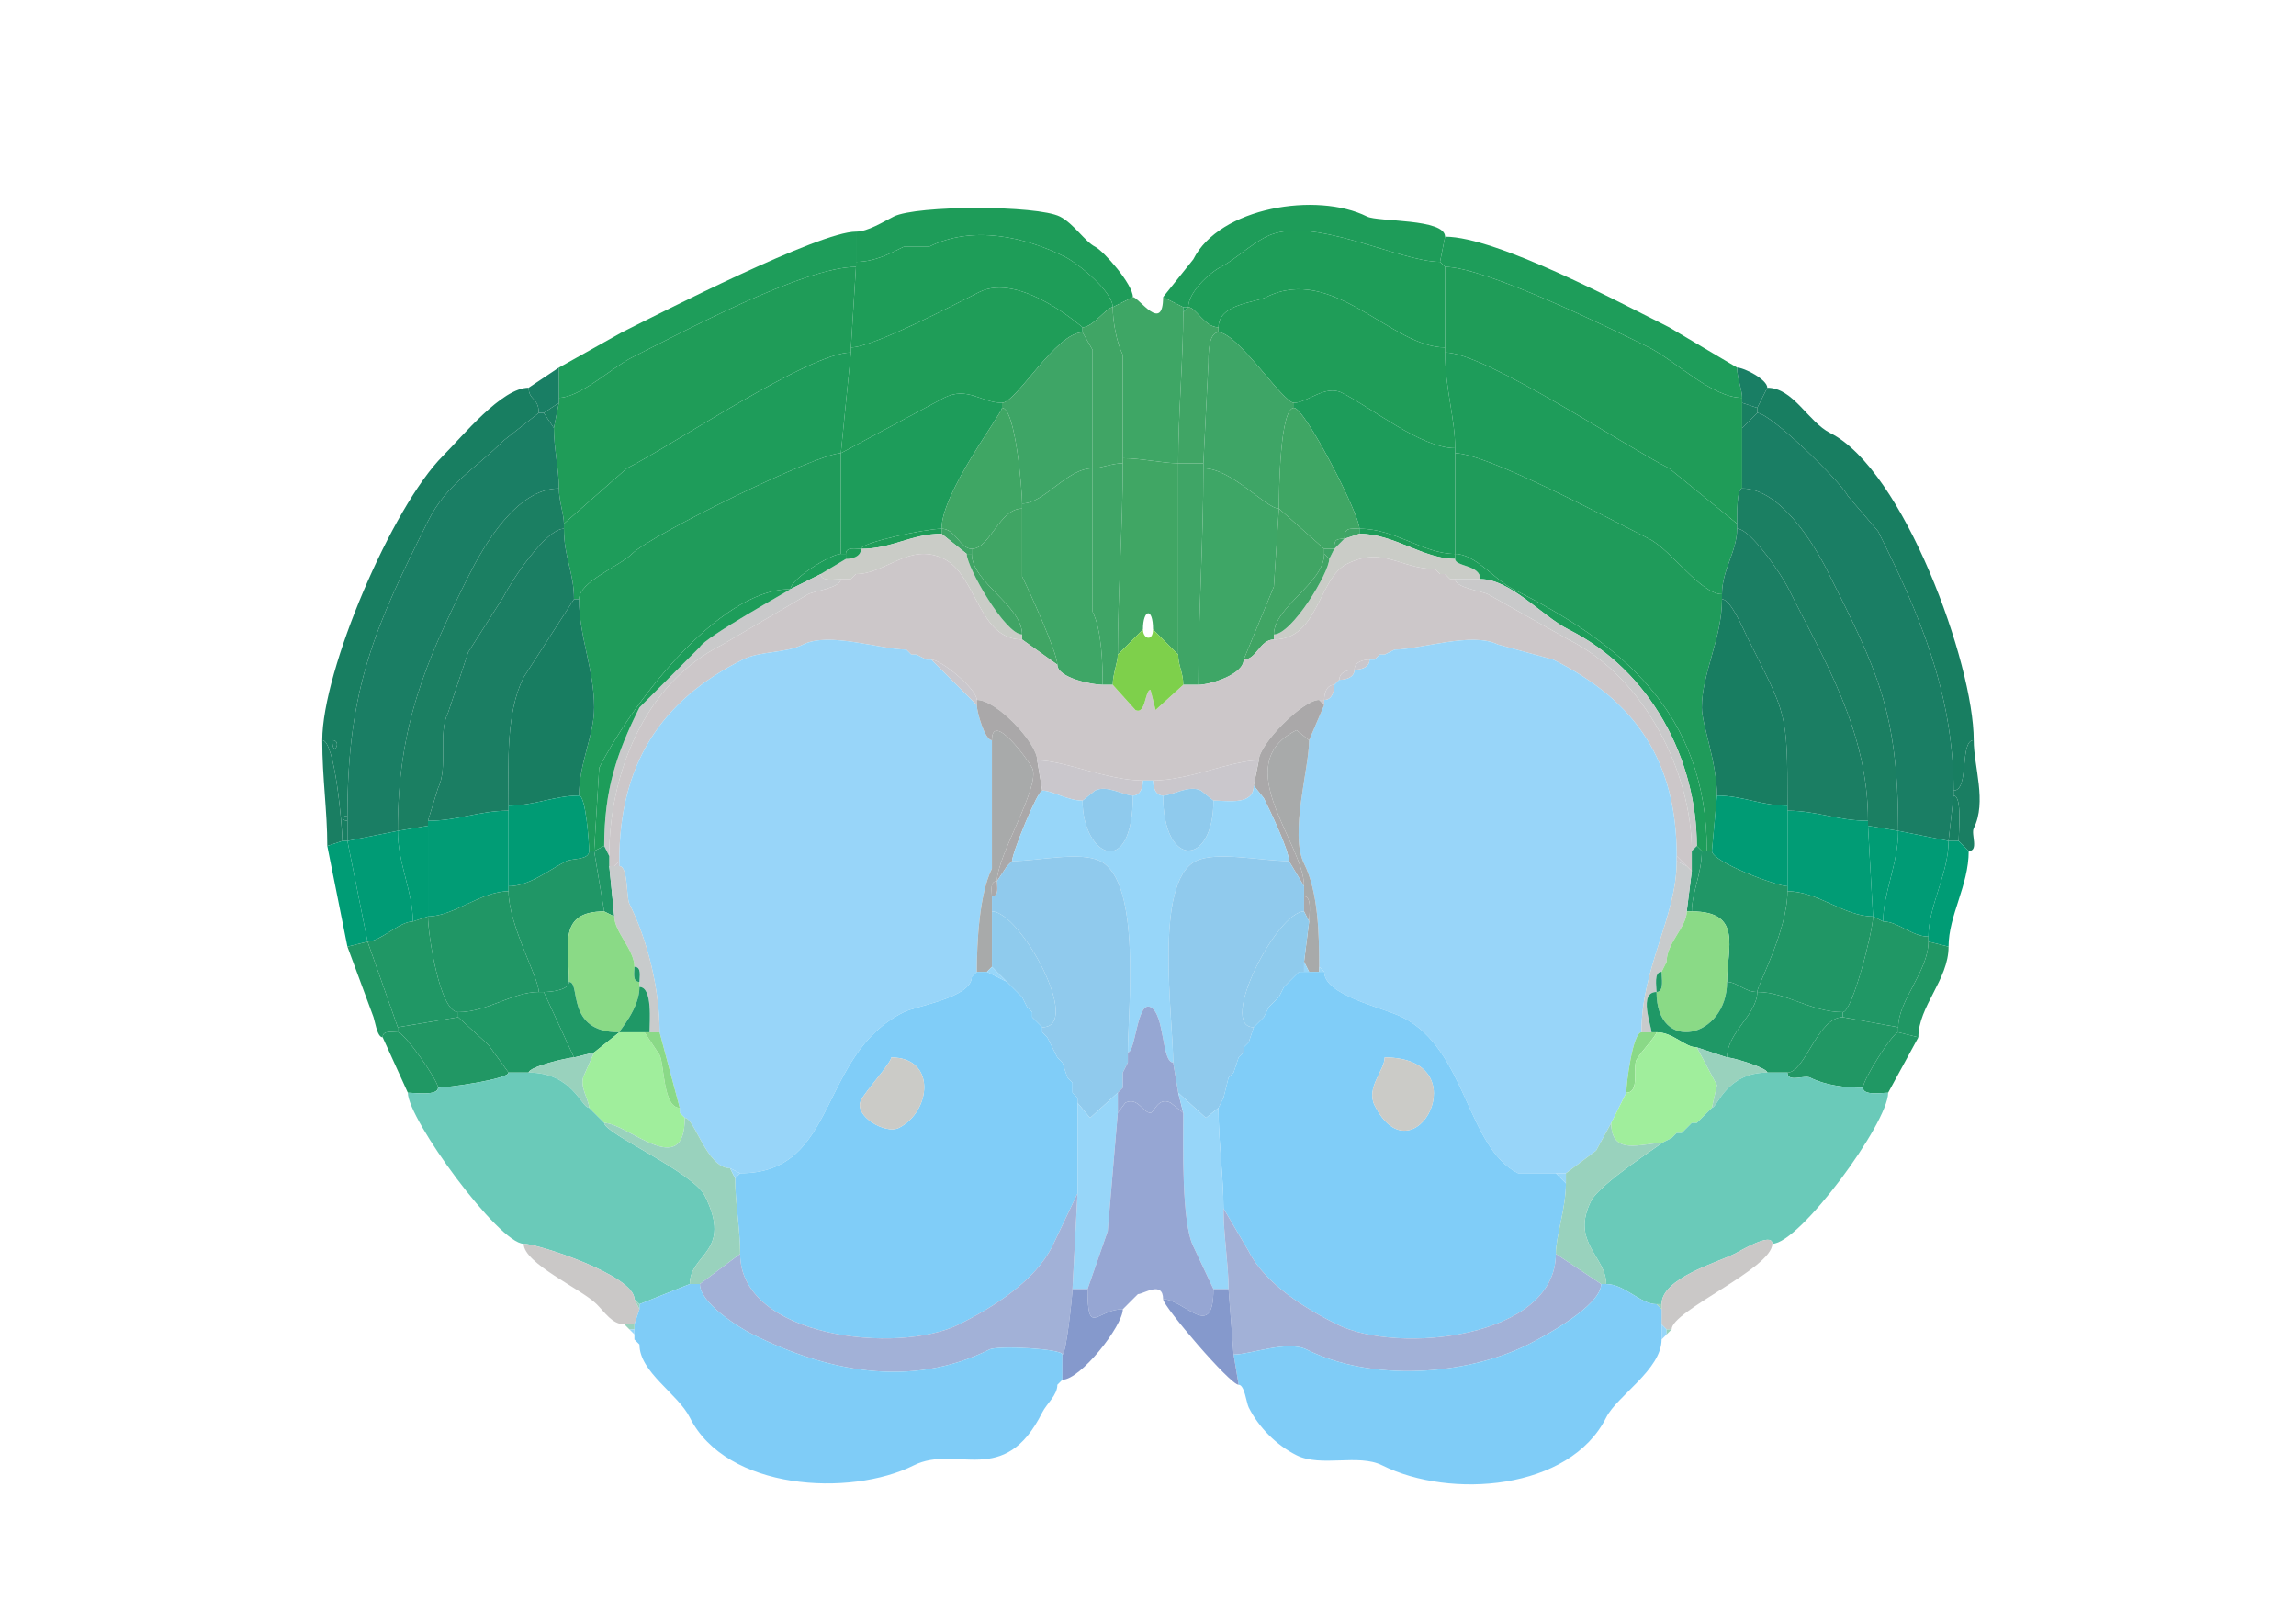 <svg xmlns="http://www.w3.org/2000/svg" viewBox="0 0 456 320"><path fill="#1E9C59" id="MOs1" d="m225 59-4 2c0-3.14-6.996-8.748-9.5-10-7.857-3.928-18.276-6.362-27-2h-5c-3.001 1.5-5.893 3-9.5 3v-6c2.37 0 5.431-1.965 7.5-3 4.543-2.271 28.434-2.283 33 0 2.707 1.353 4.99 4.995 7 6 1.707.853 7.5 7.453 7.5 10ZM235 61h1c0-2.937 4.225-6.862 6.5-8 2.531-1.265 5.822-4.411 9-6 8.957-4.478 26.288 5 34.5 5l1-5c0-3.633-13.302-2.901-15.5-4-9.946-4.973-29.32-1.86-34.5 8.5l-6 7.5 4 2Z"/><path fill="#1E9D5A" id="MOp1" d="M111 73v6c4.136 0 10.735-6.117 14.5-8 9.754-4.877 34.132-18 44.5-18v-7c-7.275 0-38.47 15.985-46.5 20L111 73Z"/><path fill="#1E9D58" id="MOs2/3" d="M215 65c-.06 0-12.448-11.026-20.5-7-4.693 2.347-21.136 11-25.5 11l1-16v-1c3.607 0 6.499-1.5 9.5-3h5c8.724-4.362 19.143-1.928 27 2 2.504 1.252 9.5 6.86 9.5 10-1.208 0-3.947 4-6 4ZM242 65c0-4.662 7.256-4.878 9.5-6 13.255-6.627 24.842 10 35.5 10V53l-1-1c-8.212 0-25.543-9.478-34.5-5-3.178 1.589-6.469 4.735-9 6-2.275 1.138-6.5 5.063-6.5 8 1.53 0 3.216 4 6 4Z"/><path fill="#1E9D5A" id="MOp1" d="M345 73c0 2.124 1 4.436 1 6-5.99 0-13.249-7.375-18.5-10-7.752-3.876-32.659-16-40.5-16l-1-1 1-5c10.243 0 34.815 13.157 44.5 18l13.5 8Z"/><path fill="#1F9C58" id="MOp2/3" d="M111 97c0 2.41 1 5.181 1 7l12.5-11c8.888-4.444 36.314-23 44.5-23v-1l1-16c-10.368 0-34.746 13.123-44.5 18-3.765 1.883-10.364 8-14.5 8v1l-1 5c0 3.953 1 8.186 1 12ZM346 97c-1.069 0-1 5.066-1 7l-13.5-11c-8.692-4.346-36.601-23-44.5-23V53c7.841 0 32.748 12.124 40.5 16 5.251 2.625 12.51 10 18.5 10v18Z"/><path fill="#1F9D58" id="MOs5" d="M199 80c-4.09 0-6.819-3.34-11.5-1L167 90l2-20v-1c4.364 0 20.807-8.653 25.5-11 8.052-4.026 20.44 7 20.5 7v1c-5.252 0-13.167 14-16 14ZM257 80c2.647 0 6.175-3.662 9.5-2 5.98 2.99 15.736 11 22.5 11 0-5.97-2-11.78-2-19v-1c-10.658 0-22.245-16.627-35.5-10-2.244 1.122-9.5 1.338-9.5 6v1c3.787 0 12.778 14 15 14Z"/><path fill="#3EA665" id="ACAd1" d="M223 91c3.642 0 8.002 1 11 1 0-9.97 1-20.677 1-30v-1l-4-2c0 7.321-4.839 0-6 0l-4 2c0 2.816.775 7.05 2 9.5V91Z"/><path fill="#40A565" id="ACAd2/3" d="M223 92c-2.124 0-4.436 1-6 1V69.5l-2-3.5v-1c2.053 0 4.792-4 6-4 0 2.816.775 7.05 2 9.5V92Z"/><path fill="#1E9D58" id="MOs2/3" d="m236 61-1 1v-1h1Z"/><path fill="#40A565" id="ACAd2/3" d="M234 92h5l1-20c0-1.623.005-6 2-6v-1c-2.784 0-4.47-4-6-4l-1 1c0 9.323-1 20.03-1 30Z"/><path fill="#3EA566" id="ACAd5" d="M217 93c-5.111 0-9.563 7-14 7 0-2.639-1.311-19-4-19v-1c2.833 0 10.748-14 16-14l2 3.5V93ZM239 93c5.609 0 12.43 8 15 8 0-3.433.191-20 3-20v-1c-2.222 0-11.213-14-15-14-1.995 0-2 4.377-2 6l-1 20v1Z"/><path fill="#1E9C5A" id="MOp5" d="M114 119h1c0-3.479 8.075-6.575 10.5-9 3.775-3.775 36.876-20 41.5-20l2-20c-8.186 0-35.612 18.556-44.5 23L112 104v1c0 5.699 2 8.676 2 14ZM345 105c0 4.462-3 8.161-3 13-4.237 0-10.087-8.794-14.5-11-6.908-3.454-32.174-17-38.5-17v-1c0-5.97-2-11.78-2-19 7.899 0 35.808 18.654 44.5 23l13.5 11v1Z"/><path fill="#197E64" id="SSp-ul1" d="M107 82h1l3-2v-7l-6 4c0 2.523 2 1.96 2 5ZM346 80l3 1 2-4c0-1.617-4.583-4-6-4 0 2.124 1 4.436 1 6v1Z"/><path fill="#187E61" id="SSp-m1" fill-rule="evenodd" d="M66 147c0 3.746 2.091 0 0 0m2 20h1v-4c-1.186 0-1.186-1 0-1 0-25.468 5.594-37.689 16-58.5 3.71-7.421 9.28-10.28 15-16l7-5.5c0-3.04-2-2.477-2-5-5.358 0-13.118 9.618-17 13.5-10.158 10.158-24 42.692-24 56.5 2.511 0 4 17.212 4 20Z"/><path fill="#187E61" id="SSp-m1" d="M392 147c-2.886 0-.795 10-4 10 0-19.434-6.959-35.418-15-51.5l-6-7c-1.467-2.935-15.417-16.5-18-16.5v-1l2-4c5.155 0 8.147 6.823 12.5 9 14.514 7.257 28.5 45.746 28.5 61Z"/><path fill="#1D9C5A" id="MOs6a" d="M167 110h1c0-1.473 1.952-1 3-1 0-1.271 12.954-4 16-4 0-7.206 12-22.843 12-24v-1c-4.09 0-6.819-3.34-11.5-1L167 90v20ZM270 105c7.205 0 12.651 5 19 5V89c-6.764 0-16.52-8.01-22.5-11-3.325-1.662-6.853 2-9.5 2v1c2.141 0 13 21.092 13 24Z"/><path fill="#197F61" id="SSp-ul2/3" d="m108 82 2 3 1-5-3 2ZM349 82l-3 3v-5l3 1v1Z"/><path fill="#3FA664" id="ACAd6a" d="M187 105c2.773 0 3.67 4 6 4 3.631 0 5.436-8 10-8v-1c0-2.639-1.311-19-4-19 0 1.157-12 16.794-12 24ZM263 109h2c0-1.747.253-2 2-2 0-2.293.997-2 3-2 0-2.908-10.859-24-13-24-2.809 0-3 16.567-3 20l9 8Z"/><path fill="#1A7E64" id="SSp-m2/3" d="m79 165-10 2v-5c0-25.468 5.594-37.689 16-58.5 3.71-7.421 9.28-10.28 15-16l7-5.5h1l2 3c0 3.953 1 8.186 1 12-8.427 0-14.95 11.4-18 17.5-8.492 16.984-14 29.686-14 50.5ZM377 165l10 2 1-9v-1c0-19.434-6.959-35.418-15-51.5l-6-7c-1.467-2.935-15.417-16.5-18-16.5l-3 3v12c7.603 0 14.304 11.107 17 16.5 9.755 19.511 14 27.615 14 51.5Z"/><path fill="#1F9B5A" id="MOp6a" d="M117 169h1l1-16.5c5.745-11.489 23.313-35.5 38-35.5 0-2.004 8.052-7 10-7V90c-4.624 0-37.725 16.225-41.5 20-2.425 2.425-10.5 5.521-10.5 9 0 7.5 3 13.845 3 21.5 0 5.651-3 10.936-3 17.5 1.341 0 2 9.28 2 11ZM339 169h1l1-11c0-6.685-3-14.028-3-17.5 0-6.818 4-13.729 4-21.5v-1c-4.237 0-10.087-8.794-14.5-11-6.908-3.454-32.174-17-38.5-17v20c3.987 0 8.057 5.278 11.5 7 21.091 10.546 38.5 24.294 38.5 52Z"/><path fill="#40A664" id="ACAv1" d="m229 125 5 5V92c-2.998 0-7.358-1-11-1v1c0 12.337-1 26.104-1 38l5-5c0-4.013 2-4.556 2 0Z"/><path fill="#3FA566" id="ACAv2/3" d="M219 136h2c0-2.124 1-4.436 1-6 0-11.896 1-25.663 1-38-2.124 0-4.436 1-6 1v28.5c1.801 3.603 2 10.339 2 14.5ZM235 136h3c0-13.907 1-28.531 1-43v-1h-5v38c0 2.275 1 3.514 1 6Z"/><path fill="#3EA666" id="ACAv5" d="M210 132c0 2.645 6.992 4 9 4 0-4.161-.199-10.897-2-14.5V93c-5.111 0-9.563 7-14 7v14.5c1.36 2.72 7 15.12 7 17.5ZM247 131c0 2.996-6.779 5-9 5 0-13.907 1-28.531 1-43 5.609 0 12.43 8 15 8l-1 15.5-6 14.5Z"/><path fill="#1B7F62" id="SSp-m4" d="m85 164-6 1c0-20.814 5.508-33.516 14-50.5 3.05-6.1 9.573-17.5 18-17.5 0 2.41 1 5.181 1 7v1c-3.615 0-10.437 10.375-12 13.5l-7 11-4 12c-2.1 4.199.08 10.84-2 15l-2 6.5v1ZM371 164l6 1c0-23.885-4.245-31.989-14-51.5-2.696-5.393-9.397-16.5-17-16.5-1.069 0-1 5.066-1 7v1c2.733 0 8.961 9.422 10 11.5 7.421 14.841 16 28.681 16 46.5v1Z"/><path fill="#40A564" id="ACAv6a" d="m203 127 7 5c0-2.38-5.64-14.78-7-17.5V101c-4.564 0-6.369 8-10 8v1c0 5.658 10 10.272 10 16v1ZM253 127c-2.789 0-3.42 4-6 4l6-14.5 1-15.5 9 8v1c0 5.796-10 10.489-10 16v1Z"/><path fill="#1B7E63" id="SSp-m5" d="M101 161c-5.953 0-9.932 2-16 2l2-6.5c2.08-4.16-.1-10.801 2-15l4-12 7-11c1.563-3.125 8.385-13.5 12-13.5 0 5.699 2 8.676 2 14l-10 15.5c-3.565 7.13-3 16.903-3 25.5v1Z"/><path fill="#1E9C58" id="MOs6b" d="M187 106c-5.948 0-9.85 3-16 3 0-1.271 12.954-4 16-4v1Z"/><path fill="#3FA466" id="ACAd6b" d="M192 110h1v-1c-2.33 0-3.227-4-6-4v1l5 4ZM270 106l-3 1c0-2.293.997-2 3-2v1Z"/><path fill="#1E9C58" id="MOs6b" d="M289 110v1c-6.352 0-12.162-5-19-5v-1c7.205 0 12.651 5 19 5Z"/><path fill="#1B7E63" id="SSp-m5" d="M355 161c5.953 0 9.932 2 16 2 0-17.819-8.579-31.659-16-46.5-1.039-2.078-7.267-11.5-10-11.5 0 4.462-3 8.161-3 13v1c1.757 0 4.284 6.069 5 7.5 7.851 15.703 8 14.531 8 33.5v1Z"/><path fill="#CACCC7" id="cing" d="M203 126v1c-8.666 0-9.003-12.752-15.5-16-6.822-3.411-11.509 3-17.5 3l-1 1h-2c-1.145 0-4 .579-4-1l5-3c1.238 0 3-.423 3-2 6.15 0 10.052-3 16-3l5 4c0 2.686 7.632 16 11 16ZM253 126v1c8.859 0 8.821-12.161 14.5-15 7.208-3.604 10.646 1 17.5 1l1 1h1l1 1h6c0-2.854-5-2.448-5-4-6.352 0-12.162-5-19-5l-3 1-2 2-1 2c0 2.72-7.421 15-11 15Z"/><path fill="#3FA466" id="ACAd6b" d="M267 107c-1.747 0-2 .253-2 2l2-2Z"/><path fill="#1E9C58" id="MOs6b" d="M168 110v1c1.238 0 3-.423 3-2-1.048 0-3-.473-3 1Z"/><path fill="#3FA466" id="ACAd6b" d="m263 110 1 1 1-2h-2v1Z"/><path fill="#1D9D5A" id="MOp6b" d="m163 114-6 3c0-2.004 8.052-7 10-7h1v1l-5 3Z"/><path fill="#CCC7C9" id="ccg" d="m335 172 1 1v-4c0-15.464-9.238-34.369-24.5-42l-16-9c-1.265-.632-6.5-1.278-6.5-3h-1l-1-1h-1l-1-1c-6.854 0-10.292-4.604-17.5-1-5.679 2.839-5.641 15-14.5 15-2.789 0-3.42 4-6 4 0 2.996-6.779 5-9 5h-3l-5.5 5-1-4c-1.124 0-.928 5.036-3 4l-4.5-5h-2c-2.008 0-9-1.355-9-4l-7-5c-8.666 0-9.003-12.752-15.5-16-6.822-3.411-11.509 3-17.5 3l-1 1h-2c0 1.722-5.235 2.368-6.5 3l-17 10c-15.787 7.893-22.5 26.015-22.5 42v2h1l1-1c0-19.057 8.099-31.8 24.5-40 3.572-1.786 8.398-1.199 12-3 5.172-2.586 15.359 1 20.5 1l1 1h1l2 1h1c1.938 0 9 5.842 9 8 4.006 0 12 8.625 12 12 5.391 0 13.911 4 21 4h2c7.089 0 15.609-4 21-4 0-3.103 8.682-12 12-12h1c0-1.238.423-3 2-3l1-1c0-1.577 1.762-2 3-2 0-1.577 1.762-2 3-2h1l1-1h1l2-1c5.033 0 15.348-3.576 20.5-1l11 3c16.578 8.289 24.5 20.361 24.5 39l2 2Z"/><path fill="#40A465" id="ACAv6b" d="M193 110c0 5.658 10 10.272 10 16-3.368 0-11-13.314-11-16h1ZM264 111c0 2.72-7.421 15-11 15 0-5.511 10-10.204 10-16l1 1Z"/><path fill="#1D9D5A" id="MOp6b" d="M338 169h1c0-27.706-17.409-41.454-38.5-52-3.443-1.722-7.513-7-11.5-7v1c0 1.552 5 1.146 5 4 5.976 0 12.299 7.4 17.5 10 16.342 8.171 25.5 25.802 25.5 43l1 1Z"/><path fill="#C9C9CA" id="scwm" d="m285 113 1 1-1-1ZM120 168l1 2c0-15.985 6.713-34.107 22.5-42l17-10c1.265-.632 6.5-1.278 6.5-3-1.145 0-4 .579-4-1l-6 3c0 .111-17.024 9.547-18 11.5l-12 12c-4.528 9.057-7 16.434-7 27.5ZM170 114l-1 1 1-1ZM287 114l1 1-1-1ZM337 168l-1 1c0-15.464-9.238-34.369-24.5-42l-16-9c-1.265-.632-6.5-1.278-6.5-3h5c5.976 0 12.299 7.4 17.5 10 16.342 8.171 25.5 25.802 25.5 43Z"/><path fill="#1D9D5A" id="MOp6b" d="m120 168-2 1 1-16.5c5.745-11.489 23.313-35.5 38-35.5 0 .111-17.024 9.547-18 11.5l-12 12c-4.528 9.057-7 16.434-7 27.5Z"/><path fill="#187D61" id="SSp-m6a" d="M115 158c-4.798 0-8.844 2-14 2 0-8.597-.565-18.37 3-25.5l10-15.5h1c0 7.5 3 13.845 3 21.5 0 5.651-3 10.936-3 17.5ZM341 158c5.03 0 8.72 2 14 2 0-18.969-.149-17.797-8-33.5-.716-1.431-3.243-7.5-5-7.5 0 7.771-4 14.682-4 21.5 0 3.472 3 10.815 3 17.5Z"/><path fill="#7ED04B" id="IG" d="m221 136 4.5 5c2.072 1.036 1.876-4 3-4l1 4 5.5-5c0-2.486-1-3.725-1-6l-5-5c0 2.488-2 1.919-2 0l-5 5c0 1.564-1 3.876-1 6Z"/><path fill="#98D5F9" id="CP" d="m145 232 2 1c19.6 0 15.343-23.421 32.5-32 2.535-1.268 13.5-2.877 13.5-7l1-1c0-5.748.49-15.481 3-20.5V147c-1.429 0-3-5.655-3-7l-9-9h-1l-2-1h-1l-1-1c-5.141 0-15.328-3.586-20.5-1-3.602 1.801-8.428 1.214-12 3-16.401 8.2-24.5 20.943-24.5 40v1c1.781 0 1.348 6.197 2 7.5 3.618 7.236 6 16.895 6 25.5l4 15v1l1 1c1.985 0 4.328 10 9 10ZM309 233h2l6-4.5 3-5.5 1-2 1-2 1-2c0-2.075 1.307-12 3-12 0-12.949 7-22.894 7-34v-1c0-18.639-7.922-30.711-24.5-39l-11-3c-5.152-2.576-15.467 1-20.5 1l-2 1h-1l-1 1h-1c0 1.577-1.762 2-3 2 0 1.577-1.762 2-3 2l-1 1c0 1.238-.423 3-2 3v1l-3 7c0 5.764-3.955 18.59-1 24.5 2.797 5.595 3 13.883 3 20.5l1 1c0 4.69 11.577 7.038 15.5 9 12.749 6.375 12.777 25.888 23 31h7.5Z"/><path fill="#CAC7CC" id="fa" d="m180 129 1 1-1-1ZM277 129l-2 1 2-1ZM182 130l2 1-2-1ZM274 130l-1 1 1-1ZM194 139v1l-9-9c1.938 0 9 5.842 9 8ZM272 131c-1.238 0-3 .423-3 2 1.238 0 3-.423 3-2ZM269 133c-1.238 0-3 .423-3 2 1.238 0 3-.423 3-2ZM266 135l-1 1 1-1ZM265 136c-1.577 0-2 1.762-2 3 1.577 0 2-1.762 2-3Z"/><path fill="#AAA8A9" id="SEZ" d="m200 172-2 3c0-5.101 8.765-18.97 7-22.5-.816-1.632-8-11.413-8-5.5-1.429 0-3-5.655-3-7v-1c4.006 0 12 8.625 12 12l1 6c-.946 0-6 12.429-6 14l-1 1ZM256 171l3 5c0-8.567-15.212-24.144-1.5-31l2.5 2 3-7-1-1c-3.318 0-12 8.897-12 12l-1 5 2 2.5c1.121 2.242 5 10.28 5 12.5Z"/><path fill="#CAC7CC" id="fa" d="M263 139v1l-1-1h1Z"/><path fill="#A8AAAA" id="VL" d="M194 193h2l1-1v-14c0-1.048-.473-3 1-3 0-5.101 8.765-18.97 7-22.5-.816-1.632-8-11.413-8-5.5v25.5c-2.51 5.019-3 14.752-3 20.5ZM260 193h2v-1c0-6.617-.203-14.905-3-20.5-2.955-5.91 1-18.736 1-24.5l-2.5-2c-13.712 6.856 1.5 22.433 1.5 31v2c1.643 0 1 3.765 1 5l-1 8 1 2Z"/><path fill="#1A7E62" id="SSs1" d="m68 167-3 1c0-7.004-1-13.419-1-21 2.511 0 4 17.212 4 20ZM66 147c0 3.746 2.091 0 0 0ZM389 167l2 2c2.064 0 .426-3.353 1-4.5 2.641-5.282 0-12.234 0-17.5-2.886 0-.795 10-4 10v1c1.751 0 1 7.426 1 9Z"/><path fill="#CAC7CC" id="fa" d="M225 158c-1.804 0-5.136-2.182-7.5-1l-2.5 2c-3.015 0-6.004-2-8-2l-1-6c5.391 0 13.911 4 21 4 0 1.238-.423 3-2 3ZM231 158c1.804 0 5.136-2.182 7.5-1l2.5 2c2.941 0 8 1.002 8-3l1-5c-5.391 0-13.911 4-21 4 0 1.238.423 3 2 3Z"/><path fill="#97D6F9" id="STR" d="M224 209c1.55 0 1.822-10.339 4.5-9 2.876 1.438 2.18 11 4.5 11 0-8.839-3.932-35.784 4.5-40 4.04-2.02 13.073 0 18.5 0 0-2.22-3.879-10.258-5-12.5l-2-2.5c0 4.002-5.059 3-8 3 0 13.133-10 13.622-10-1-1.577 0-2-1.762-2-3h-2c0 1.238-.423 3-2 3 0 16.894-10 12.08-10 1-3.015 0-6.004-2-8-2-.946 0-6 12.429-6 14 5.295 0 13.509-1.996 17.5 0 8.317 4.158 5.5 29.783 5.5 38Z"/><path fill="#8FCAED" id="SH" d="M225 158c-1.804 0-5.136-2.182-7.5-1l-2.5 2c0 11.08 10 15.894 10-1ZM231 158c1.804 0 5.136-2.182 7.5-1l2.5 2c0 13.133-10 13.622-10-1Z"/><path fill="#009B74" id="GU6a" d="M117 169c0 1.845-3.381 1.441-4.5 2-3.492 1.746-7.357 5-11.5 5v-16c5.156 0 9.202-2 14-2 1.341 0 2 9.28 2 11ZM340 169c0 2.165 12.932 7 15 7v-16c-5.28 0-8.97-2-14-2l-1 11Z"/><path fill="#187E61" id="SSp-m1" d="M387 167h2c0-1.574.751-9-1-9l-1 9Z"/><path fill="#019C75" id="GU5" d="M101 177c-5.503 0-10.91 5-16 5v-19c6.068 0 10.047-2 16-2v16ZM355 177c6.075 0 11.233 5 17 5l-1-18v-1c-6.068 0-10.047-2-16-2v16Z"/><path fill="#1A7E62" id="SSs1" d="M69 162c-1.186 0-1.186 1 0 1v-1Z"/><path fill="#009C74" id="GU4" d="m85 182-3 1c0-5.975-3-11.524-3-18l6-1v18ZM372 182l2 1c0-5.628 3-11.443 3-18l-6-1 1 18Z"/><path fill="#009B75" id="GU2/3" d="M82 183c-2.66 0-6.5 4-9 4l-4-20 10-2c0 6.476 3 12.025 3 18ZM374 183c2.99 0 5.717 3 9 3 0-6.055 4-12.542 4-19l-10-2c0 6.557-3 12.372-3 18Z"/><path fill="#009C75" id="GU1" d="m73 187-4 1-4-20 3-1h1l4 20ZM383 187l4 1c0-6.231 4-12.113 4-19l-2-2h-2c0 6.458-4 12.945-4 19v1Z"/><path fill="#1F9766" id="AId6b" d="m120 181 2 1-1-10v-2l-1-2-2 1 2 12ZM335 181h1c0-3.629 2-7.589 2-12l-1-1-1 1v4l-1 8Z"/><path fill="#209666" id="AId6a" d="M107 197h1c1.424 0 5-.362 5-2 0-7.264-2.245-14 7-14l-2-12h-1c0 1.845-3.381 1.441-4.5 2-3.492 1.746-7.357 5-11.5 5v1c0 6.765 6 17.117 6 20ZM343 195c1.974 0 3.517 2 6 2 0-1.296 6-12.114 6-20v-1c-2.068 0-15-4.835-15-7h-2c0 4.411-2 8.371-2 12 10.185 0 7 7.284 7 14Z"/><path fill="#90CAED" id="LSr" d="M214 218v1l2.5 3 5.5-5 1-1v-3l1-2v-2c0-8.217 2.817-33.842-5.5-38-3.991-1.996-12.205 0-17.5 0l-1 1-2 3c0 1.048.473 3-1 3v3c5.64 0 18.158 23 10 23v1l1 1 2 4 1 1 1 3 1 1v2l1 1ZM243 218l-1 2-2.5 2-5.5-5-1-6c0-8.839-3.932-35.784 4.5-40 4.04-2.02 13.073 0 18.5 0l3 5v5c-5.383 0-17.23 23-10 23l-1 3-1 1v1l-1 1-1 3-1 1-1 4Z"/><path fill="#CAC7CC" id="fa" d="m333 171 2 1-2-2v1ZM122 172h1v-1l-1 1Z"/><path fill="#97D6F9" id="STR" d="m201 171-1 1 1-1Z"/><path fill="#C8CBCC" id="ec" d="M326 205h2c0-1.246-2.681-8 1-8 0-1.145-.579-4 1-4l1-2c0-3.804 4-6.885 4-10l1-8-1-1-2-1c0 11.106-7 21.051-7 34ZM129 205h2c0-8.605-2.382-18.264-6-25.5-.652-1.303-.219-7.5-2-7.5h-2l1 10c0 3.049 4 6.615 4 10 1.473 0 1 1.952 1 3v1c2.656 0 2 6.992 2 9Z"/><path fill="#AAA8A9" id="SEZ" d="M198 175c-1.473 0-1 1.952-1 3 1.473 0 1-1.952 1-3Z"/><path fill="#209665" id="AId5" d="M107 197c-5.215 0-10.215 4-16 4-3.674 0-6-15.464-6-19 5.09 0 10.497-5 16-5 0 6.765 6 17.117 6 20ZM349 197c5.711 0 10.658 4 17 4 1.883 0 6-16.126 6-19-5.767 0-10.925-5-17-5 0 7.886-6 18.704-6 20Z"/><path fill="#AAA8A9" id="SEZ" d="m259 181 1 2c0-1.235.643-5-1-5v3Z"/><path fill="#8ADA86" id="CLA" d="M127 196c0 4.341-4 8.657-4 9-10.837 0-7.537-10-10-10 0-7.264-2.245-14 7-14l2 1c0 3.049 4 6.615 4 10 0 1.048-.473 3 1 3v1Z"/><path fill="#8FCBED" id="LSv" d="m205 202 2 2c8.158 0-4.36-23-10-23v11l3 3 2 2 1 1 1 2 1 1v1ZM250 203l-1 1c-7.23 0 4.617-23 10-23l1 2-1 8v2h-1l-1 1-1 1-1 1-1 2-1 1-1 1-1 2-1 1Z"/><path fill="#8ADA86" id="CLA" d="M343 195c0 11.178-14 14.443-14 2 1.579 0 1-2.855 1-4l1-2c0-3.804 4-6.885 4-10h1c10.185 0 7 7.284 7 14Z"/><path fill="#209765" id="AId2/3" d="m91 202-12 2-6-17c2.5 0 6.34-4 9-4l3-1c0 3.536 2.326 19 6 19v1ZM366 202l11 2c0-5.334 6-11.169 6-17v-1c-3.283 0-6.01-3-9-3l-2-1c0 2.874-4.117 19-6 19v1Z"/><path fill="#209764" id="AId1" d="M79 205c-1.048 0-3-.473-3 1-1.183 0-1.535-3.57-2-4.5L69 188l4-1 6 17v1ZM377 205l4 1c0-6.15 6-11.444 6-18l-4-1c0 5.831-6 11.666-6 17v1Z"/><path fill="#97D6F9" id="STR" d="M259 193h1l-1-2v2Z"/><path fill="#1F9866" id="AIv6a" d="m331 191-1 2 1-2ZM126 192c1.473 0 1 1.952 1 3-1.473 0-1-1.952-1-3Z"/><path fill="#97D6F9" id="STR" d="m196 193 4 2-3-3-1 1ZM262 193h1l-1-1v1ZM194 193l-1 1 1-1Z"/><path fill="#80CDF8" id="ACB" fill-rule="evenodd" d="M177 210c0 1.095-5.031 6.563-6 8.5-1.545 3.09 4.851 6.825 7.5 5.5 6.438-3.219 7.542-14-1.5-14m37 27-5 10.5c-3.434 6.869-11.556 12.028-18.5 15.5-12.133 6.066-43.5 2.632-43.5-14 0-4.78-1-10.331-1-15l1-1c19.6 0 15.343-23.421 32.5-32 2.535-1.268 13.5-2.877 13.5-7l1-1h2l4 2 2 2 1 1 1 2 1 1v1l2 2v1l1 1 2 4 1 1 1 3 1 1v2l1 1v19Z"/><path fill="#97D6F9" id="STR" d="m258 193-1 1 1-1Z"/><path fill="#80CDF8" id="ACB" fill-rule="evenodd" d="M275 210c0 2.579-3.752 5.997-2 9.5 7.723 15.446 21.04-9.5 2-9.5m-32 30 5 8.5c3.264 6.527 11.436 11.468 17.5 14.5 12.123 6.061 43.5 2.762 43.5-14 0-3.51 2-8.997 2-14l-2-2h-7.5c-10.223-5.112-10.251-24.625-23-31-3.923-1.962-15.5-4.31-15.5-9h-5l-1 1-1 1-1 1-1 2-1 1-1 1-1 2-1 1-1 1-1 3-1 1v1l-1 1-1 3-1 1-1 4-1 2c0 6.836 1 13.704 1 20Z"/><path fill="#1F9866" id="AIv6a" d="M330 193c-1.579 0-1 2.855-1 4 1.579 0 1-2.855 1-4ZM118 209l-4 1-6-13c1.424 0 5-.362 5-2 2.463 0-.837 10 10 10l-5 4Z"/><path fill="#97D6F9" id="STR" d="m256 195-1 1 1-1Z"/><path fill="#1F9866" id="AIv6a" d="m337 208 6 2c0-4.979 6-8.518 6-13-2.483 0-4.026-2-6-2 0 11.178-14 14.443-14 2-3.681 0-1 6.754-1 8h1c3.351 0 5.596 3 8 3ZM128 205h1c0-2.008.656-9-2-9 0 4.341-4 8.657-4 9h5Z"/><path fill="#1F9865" id="AIv5" d="M101 213h4c0-1.139 7.742-3 9-3l-6-13h-1c-5.215 0-10.215 4-16 4v1l6 5.5 4 5.5Z"/><path fill="#97D6F9" id="STR" d="m202 197 1 1-1-1Z"/><path fill="#1F9865" id="AIv5" d="M351 213h4c3.502 0 5.984-11 11-11v-1c-6.342 0-11.289-4-17-4 0 4.482-6 8.021-6 13 1.131 0 8 2.049 8 3Z"/><path fill="#97D6F9" id="STR" d="m254 198-1 1 1-1ZM253 199l-1 1 1-1ZM204 200l1 1-1-1Z"/><path fill="#96A7D3" id="MS" d="m222 221 1.5-2c2.478-1.239 3.489 2 5 2 .739 0 1.465-3.267 4-2l2.5 2-1-4-1-6c-2.32 0-1.624-9.562-4.5-11-2.678-1.339-2.95 9-4.5 9v2l-1 2v3l-1 1v4Z"/><path fill="#219764" id="AIv2/3" d="M101 213c0 1.318-12.088 3-14 3 0-1.433-6.677-11-8-11v-1l12-2 6 5.5 4 5.5Z"/><path fill="#97D6F9" id="STR" d="m205 202 2 2-2-2Z"/><path fill="#90CAED" id="LSr" d="m251 202-1 1 1-1Z"/><path fill="#219764" id="AIv2/3" d="M355 213c0 2.064 3.353.426 4.5 1 3.071 1.535 6.805 2 10.5 2 0-1.628 5.952-11 7-11v-1l-11-2c-5.016 0-7.498 11-11 11Z"/><path fill="#90CAED" id="LSr" d="m250 203-1 1 1-1Z"/><path fill="#209864" id="AIv1" d="M87 216c0 1.684-4.68 1-6 1l-5-11c0-1.473 1.952-1 3-1 1.323 0 8 9.567 8 11Z"/><path fill="#A0EE9C" id="EPd" d="M136 222c0 12.621-11.475 1-16 1l-3-3c0-1.606-2.081-4.339-1-6.5l2-4.5 5-4h5l3 4.5c.987 1.975.661 10.5 4 10.5v1l1 1Z"/><path fill="#8AD987" id="CTXsp" d="m131 205 4 15c-3.339 0-3.013-8.525-4-10.5l-3-4.5h3Z"/><path fill="#97D6F9" id="STR" d="m207 205 1 1-1-1Z"/><path fill="#8AD987" id="CTXsp" d="M329 205c0 .656-3.319 4.138-4 5.5-.746 1.493.729 6.5-2 6.5 0-2.075 1.307-12 3-12h3Z"/><path fill="#A0EE9C" id="EPd" d="m332 226-2 1c-3.991 0-10 2.681-10-4l1-2 1-2 1-2c2.729 0 1.254-5.007 2-6.5.681-1.362 4-4.844 4-5.5 3.351 0 5.596 3 8 3l4 7.5-1 4.5-1 1-1 1-1 1h-1l-1 1-1 1h-1l-1 1Z"/><path fill="#209864" id="AIv1" d="M370 216c0 1.643 3.765 1 5 1l6-11-4-1c-1.048 0-7 9.372-7 11Z"/><path fill="#97D6F9" id="STR" d="m248 207-1 1 1-1Z"/><path fill="#99D2BD" id="OLF" d="M351 213c-8.18 0-9.932 7-11 7l1-4.5-4-7.5 6 2c1.131 0 8 2.049 8 3ZM105 213c8.705 0 10.44 7 12 7 0-1.606-2.081-4.339-1-6.5l2-4.5-4 1c-1.258 0-9 1.861-9 3Z"/><path fill="#97D6F9" id="STR" d="m247 209-1 1 1-1Z"/><path fill="#CBCBC7" id="aco" d="M177 210c0 1.095-5.031 6.563-6 8.5-1.545 3.09 4.851 6.825 7.5 5.5 6.438-3.219 7.542-14-1.5-14Z"/><path fill="#97D6F9" id="STR" d="m210 210 1 1-1-1Z"/><path fill="#CBCBC7" id="aco" d="M275 210c0 2.579-3.752 5.997-2 9.5 7.723 15.446 21.04-9.5 2-9.5Z"/><path fill="#97D6F9" id="STR" d="m224 211-1 2 1-2Z"/><path fill="#6ACAB9" id="PIR" d="m126 258 1 1 10-4c0-6.109 8.608-6.283 3-17.5-2.4-4.8-20-12.391-20-14.5l-3-3c-1.56 0-3.295-7-12-7h-4c0 1.318-12.088 3-14 3 0 1.684-4.68 1-6 1 0 5.298 18.08 30 23 30 2.755 0 22 6.267 22 11Z"/><path fill="#97D6F9" id="STR" d="m245 213-1 1 1-1Z"/><path fill="#6ACAB9" id="PIR" d="M329 259h1c0-5.154 11.001-8.251 14.5-10 1.024-.512 7.5-4.45 7.5-2 5.395 0 23-23.986 23-30-1.235 0-5 .643-5-1-3.695 0-7.429-.465-10.5-2-1.147-.574-4.5 1.064-4.5-1h-4c-8.18 0-9.932 7-11 7l-1 1-1 1-1 1h-1l-1 1-1 1h-1l-1 1-2 1c0 .242-12.26 8.021-14 11.5-4.123 8.246 3 11.01 3 16.5 3.645 0 6.777 4 10 4Z"/><path fill="#97D6F9" id="STR" d="m212 214 1 1-1-1ZM223 216l-1 1 1-1ZM213 217l1 1-1-1ZM213 256h3l4-11.5 2-23.5v-4l-5.5 5-2.5-3v18l-1 19ZM241 256h3c0-4.925-1-10.521-1-16 0-6.296-1-13.164-1-20l-2.5 2-5.5-5 1 4c0 6.372-.359 21.783 2 26.5l4 8.5Z"/><path fill="#8AD987" id="CTXsp" d="m323 217-1 2 1-2Z"/><path fill="#97D6F9" id="STR" d="m243 218-1 2 1-2Z"/><path fill="#96A6D3" id="NDB" d="m224 259-1 1c-5.201 0-7 5.73-7-4l4-11.5 2-23.5 1.5-2c2.478-1.239 3.489 2 5 2 .739 0 1.465-3.267 4-2l2.5 2c0 6.372-.359 21.783 2 26.5l4 8.5c0 10.599-5.822 2-10 2 0-3.755-3.946-1-5-1l-1 1-1 1Z"/><path fill="#8AD987" id="CTXsp" d="m322 219-1 2 1-2Z"/><path fill="#99D2BD" id="OLF" d="m340 220-1 1 1-1Z"/><path fill="#8AD987" id="CTXsp" d="m135 221 1 1-1-1Z"/><path fill="#99D2BD" id="OLF" d="m321 221-1 2 1-2ZM339 221l-1 1 1-1ZM137 255h2l8-6c0-4.78-1-10.331-1-15l-1-2c-4.672 0-7.015-10-9-10 0 12.621-11.475 1-16 1 0 2.109 17.6 9.7 20 14.5 5.608 11.217-3 11.391-3 17.5ZM338 222l-1 1 1-1ZM318 255h1c0-5.49-7.123-8.254-3-16.5 1.74-3.479 14-11.258 14-11.5-3.991 0-10 2.681-10-4l-3 5.5-6 4.5v2c0 5.003-2 10.49-2 14l9 6ZM336 223l-1 1 1-1ZM335 224l-1 1 1-1ZM333 225l-1 1 1-1ZM332 226l-2 1 2-1Z"/><path fill="#97D6F9" id="STR" d="m147 233-1 1-1-2 2 1ZM311 233v2l-2-2h2Z"/><path fill="#A2B1D7" id="SI" d="M213 256c0 1.246-1.246 13-2 13 0-1.15-12.786-1.857-14.5-1-15.767 7.883-32.562 4.219-47-3-2.853-1.427-10.5-6.244-10.5-10l8-6c0 16.632 31.367 20.066 43.5 14 6.944-3.472 15.066-8.631 18.5-15.5l5-10.5-1 19ZM244 256l1 13c3.378 0 10.693-2.904 14.5-1 12.882 6.441 31.592 5.204 44-1 2.827-1.414 14.5-7.652 14.5-12l-9-6c0 16.762-31.377 20.061-43.5 14-6.064-3.032-14.236-7.973-17.5-14.5l-5-8.5c0 5.479 1 11.075 1 16Z"/><path fill="#CAC8C7" id="lot" d="M124 263h2l1-3-1-2c0-4.733-19.245-11-22-11 0 3.918 11.485 8.985 14.5 12 1.652 1.652 3.106 4 5.5 4ZM331 264h1c0-3.7 20-12.089 20-17 0-2.45-6.476 1.488-7.5 2-3.499 1.749-14.5 4.846-14.5 10v4l1 1Z"/><path fill="#7FCCF7" id="OT" d="m211 274-1 1c0 2.097-2.105 3.71-3 5.5-7.585 15.17-17.062 6.281-25.5 10.5-12.667 6.333-37.257 4.986-44.5-9.5-2.358-4.716-10-9.001-10-14.5l-1-1v-3l1-3v-1l10-4h2c0 3.756 7.647 8.573 10.5 10 14.438 7.219 31.233 10.883 47 3 1.714-.857 14.5-.15 14.5 1v5ZM245 269l1 6c1.183 0 1.535 3.57 2 4.5 1.955 3.911 5.479 7.489 9.5 9.5 4.876 2.438 12.276-.362 17 2 13.486 6.743 37.248 5.005 44.5-9.5 2.152-4.304 11-9.528 11-15.5v-6l-1-1c-3.223 0-6.355-4-10-4h-1c0 4.348-11.673 10.586-14.5 12-12.408 6.204-31.118 7.441-44 1-3.807-1.904-11.122 1-14.5 1Z"/><path fill="#8599CC" id="PAL" d="M211 269v5c3.59 0 12-10.705 12-14-5.201 0-7 5.73-7-4h-3c0 1.246-1.246 13-2 13ZM245 269l1 6c-1.699 0-15-15.592-15-17 4.178 0 10 8.599 10-2h3l1 13ZM226 257l-1 1 1-1Z"/><path fill="#99D2BD" id="OLF" d="M127 259v1l-1-2 1 1Z"/><path fill="#8599CC" id="PAL" d="m224 259-1 1 1-1Z"/><path fill="#99D2BD" id="OLF" d="M330 259v1l-1-1h1ZM125 264h1v-1h-2l1 1Z"/><path fill="#97D6F9" id="STR" d="m331 265-1 1v-3l1 1v1ZM126 264v1l-1-1h1Z"/><path fill="#99D2BD" id="OLF" d="m332 264-1 1v-1h1Z"/><path fill="#97D6F9" id="STR" d="m126 266 1 1-1-1Z"/><path fill="#8599CC" id="PAL" d="m211 274-1 1 1-1Z"/></svg>